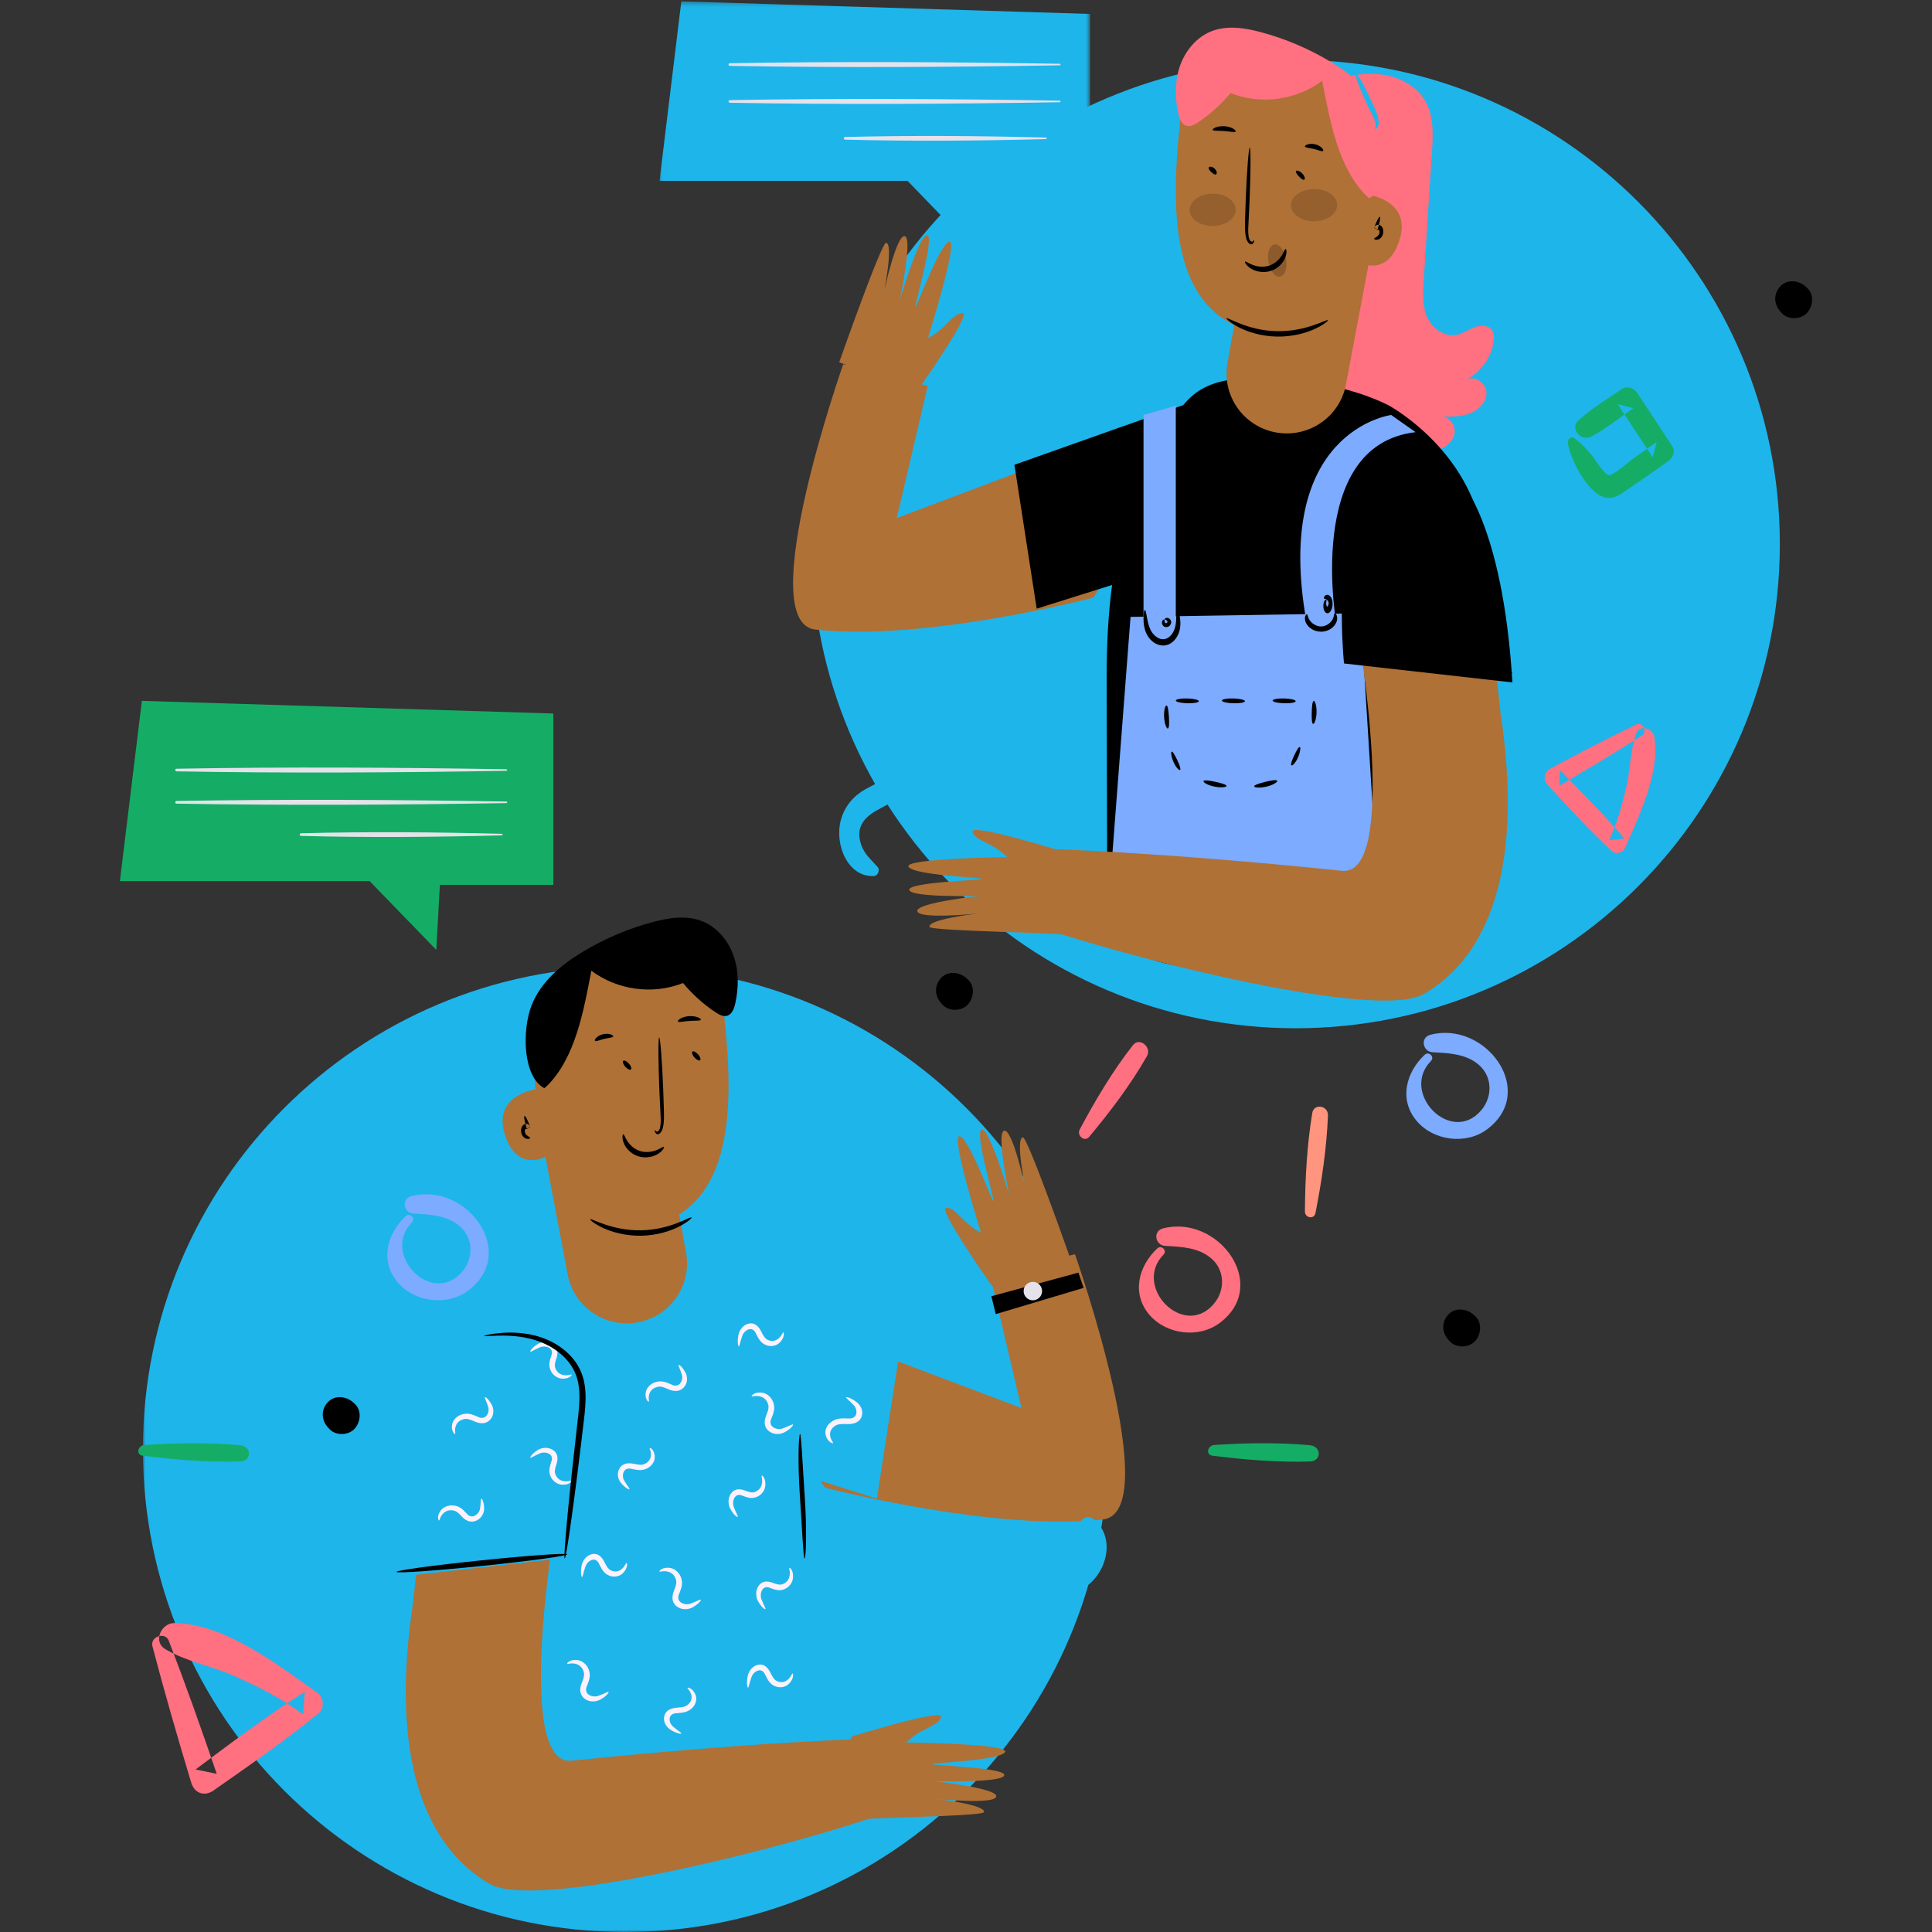 <svg id="SvgjsSvg1051" width="288" height="288" xmlns="http://www.w3.org/2000/svg" version="1.1" xmlns:xlink="http://www.w3.org/1999/xlink" xmlns:svgjs="http://svgjs.com/svgjs"><rect width="100%" height="100%" fill="#333333" stroke="none"/><defs id="SvgjsDefs1052"></defs><g id="SvgjsG1053"><svg xmlns="http://www.w3.org/2000/svg" xmlns:xlink="http://www.w3.org/1999/xlink" width="288" height="288" viewBox="0 0 367 419"><defs><polygon id="a" fill="#000000" points=".025 .295 93.397 .295 93.397 54.075 .025 54.075" class="color000 svgShape"></polygon><polygon id="c" fill="#000000" points=".992 .647 210.222 .647 210.222 210 .992 210" class="color000 svgShape"></polygon></defs><g fill="none" fill-rule="evenodd"><path fill="#1eb5eb" d="M150,118 C150,175.99 197.01,223 255,223 C312.99,223 360,175.99 360,118 C360,60.01 312.99,13 255,13 C197.01,13 150,60.01 150,118" class="colorE2D3F5 svgShape color66f"></path><path fill="#ff7081" d="M264.561,17.003 C267.867,16.064 271.401,15.654 274.773,16.346 C278.142,17.037 281.33,18.925 283.035,21.788 C284.984,25.056 284.799,29.054 284.56,32.808 C283.958,42.212 283.355,51.616 282.756,61.017 C282.588,63.626 282.441,66.343 283.5,68.755 C284.562,71.164 287.222,73.146 289.905,72.617 C291.27,72.348 292.421,71.491 293.717,70.992 C295.01,70.494 296.735,70.475 297.546,71.557 C298.028,72.2 298.049,73.059 297.957,73.847 C297.561,77.324 295.307,80.561 292.103,82.256 C293.988,81.385 296.351,83.203 296.382,85.197 C296.415,87.196 294.728,88.921 292.784,89.666 C290.843,90.409 288.686,90.382 286.595,90.343 C288.317,90.37 289.646,92.129 289.476,93.766 C289.306,95.402 287.954,96.768 286.366,97.408 C284.781,98.049 282.995,98.075 281.28,97.923 C277.634,97.6 273.995,96.481 271.122,94.312 C266.104,90.523 264.071,84.054 264.002,77.945 C263.931,71.836 265.522,65.833 266.416,59.785 C268.487,45.749 266.792,31.485 265.097,17.406 C265.512,17.287 265.921,17.168 266.332,17.049" class="colorFF7081 svgShape colorff7081"></path><path fill="#7cabff" d="M282.977,228.754 C278.903,232.573 277.355,238.518 281.24,243.104 C284.898,247.425 291.977,248.341 296.545,244.896 C307.578,236.587 296.079,221.252 284.175,224.426 C281.971,225.013 282.52,228.081 284.698,228.202 C288.178,228.394 291.904,228.523 294.686,230.905 C297.671,233.464 297.738,237.789 295.288,240.73 C288.8,248.518 277.529,237.05 284.343,230.088 C285.204,229.209 283.877,227.911 282.977,228.754" class="color7CABFF svgShape color7cabff"></path><path fill="#1eb5eb" d="M164.337,188.032 C162.954,186.449 161.427,185.235 160.734,183.118 C159.351,178.898 161.991,176.804 165.092,175.234 C168.248,173.633 170.796,171.769 171.732,167.919 C173.197,161.904 168.453,154.486 162.389,156.27 C160.422,156.849 161.008,159.551 162.352,160.389 C164.227,161.558 166.742,162.227 167.058,165.017 C167.481,168.747 164.072,169.813 161.689,171.157 C159.114,172.612 157.171,174.827 156.35,177.883 C154.944,183.145 157.856,190.292 163.553,189.991 C164.357,189.948 164.918,188.696 164.337,188.032" class="color7E2E84 svgShape color66f"></path><path fill="#15ad66" d="M146.011 252.067C146.552 255.532 150.198 262.863 154.036 263.875 156.079 264.416 157.597 263.088 159.185 262.008 162.072 260.046 164.92 258.04 167.774 256.036 168.811 255.305 169.425 253.9 168.652 252.725 166.127 248.892 163.604 245.055 161.079 241.219 160.405 240.197 158.849 239.567 157.728 240.354 154.579 242.553 151.168 244.579 148.329 247.159 146.375 248.937 148.865 251.843 151.084 250.684 154.304 249.001 157.226 246.608 160.2 244.532 159.082 244.24 157.966 243.951 156.849 243.662 159.372 247.498 161.897 251.332 164.42 255.166 164.713 254.064 165.006 252.96 165.299 251.858 163.587 253.059 161.87 254.258 160.163 255.467 159.195 256.153 155.958 259.147 154.882 259.027 153.918 258.92 151.897 255.532 151.304 254.834 150.092 253.413 148.956 252.07 147.392 251.018 146.64 250.509 145.9 251.347 146.011 252.067M314.012 96.066C314.552 99.531 318.198 106.864 322.037 107.876 324.08 108.415 325.597 107.086 327.185 106.007 330.069 104.048 332.92 102.038 335.774 100.034 336.811 99.304 337.425 97.901 336.652 96.724 334.127 92.89 331.605 89.054 329.079 85.221 328.405 84.196 326.85 83.568 325.728 84.353 322.58 86.552 319.168 88.578 316.33 91.161 314.375 92.938 316.863 95.844 319.085 94.683 322.304 93 325.226 90.607 328.201 88.531 327.082 88.239 325.966 87.952 324.85 87.661 327.372 91.497 329.898 95.331 332.42 99.167 332.713 98.063 333.006 96.958 333.299 95.857 331.587 97.061 329.87 98.257 328.163 99.466 327.196 100.152 323.958 103.145 322.883 103.026 321.918 102.918 319.895 99.531 319.304 98.835 318.092 97.412 316.958 96.069 315.393 95.019 314.638 94.508 313.898 95.346 314.012 96.066" class="colorFBC580 svgShape colorfbc580"></path><path fill="#ff7081" d="M328.888 157.117C322.616 160.155 316.447 163.365 310.293 166.656 308.811 167.448 308.577 169.08 309.726 170.318 314.236 175.181 318.687 180.058 323.533 184.558 324.467 185.426 325.973 184.928 326.46 183.816 329.47 176.972 334.038 167.639 332.788 159.871 332.47 157.897 329.576 156.998 328.801 159.2 327.59 162.646 327.597 166.51 326.82 170.097 325.922 174.235 324.754 178.383 322.985 182.214L326.262 181.857C321.843 176.645 317.063 171.845 312.286 166.993 312.26 168.122 312.231 169.254 312.202 170.384 318.235 166.854 324.213 163.27 330.109 159.496 331.352 158.701 330.228 156.468 328.888 157.117M210.196 246.573C214.688 241.203 219.232 235.22 222.742 229.048 223.85 227.101 221.119 224.874 219.723 226.647 215.367 232.176 211.504 238.679 208.163 244.959 207.456 246.291 209.219 247.738 210.196 246.573" class="colorFF7081 svgShape colorff7081"></path><path fill="#000000" d="M365.882 62.401L365.539 62.099C364.031 60.768 361.559 60.505 360.092 62.099 358.61 63.71 358.662 65.923 360.092 67.534 360.194 67.648 360.294 67.76 360.396 67.876 361.745 69.397 364.524 69.352 365.882 67.876 367.233 66.408 367.506 63.834 365.882 62.401M183.882 212.402C183.768 212.302 183.653 212.2 183.539 212.1 182.031 210.767 179.559 210.505 178.092 212.1 176.61 213.711 176.662 215.922 178.092 217.535 178.194 217.649 178.294 217.761 178.394 217.875 179.745 219.396 182.524 219.353 183.882 217.875 185.233 216.409 185.506 213.835 183.882 212.402" class="color241352 svgShape color000"></path><path fill="#af7136" d="M239,85.745 L168.479,112.36 L175.209,83.69 L156.869,79 C156.869,79 137.141,135.046 150.842,136.543 C174.827,139.171 211.121,129.609 211.121,129.609 L239,85.745 Z" class="colorFFAFA7 svgShape colorffafa7"></path><path fill="#000000" d="M214,146.939 L214.155,201.605 C231.936,223.734 293.84,195.118 293.84,195.118 L294.562,172.761 L296,119.507 C294.574,98.301 275.116,87.89 275.116,87.89 C267.074,83.835 254.807,81.528 243.754,82.081 C232.217,82.658 229.365,88.252 224.612,98.91 C220.773,107.522 214,115.599 214,146.939" class="color241352 svgShape color000"></path><path fill="#af7136" d="M271.701,31.307 L270.871,42.258 C270.871,42.258 280.177,43.515 277.524,52.008 C274.872,60.501 268.505,56.784 268.505,56.784 C268.505,56.784 266.913,78.55 244.634,71.648 C226.899,66.156 227.984,43.179 230.234,23.591 C231.108,16.002 238.281,10.785 245.775,12.246 L259.17,14.858 C266.911,16.365 272.299,23.436 271.701,31.307" class="colorFFAFA7 svgShape colorffafa7"></path><path fill="#af7136" d="M272,51 L265.897,83.395 C264.522,90.696 257.288,95.364 250.029,93.642 C243.303,92.044 238.995,85.504 240.203,78.729 L243.517,60.161 L272,51 Z" class="colorFFAFA7 svgShape colorffafa7"></path><path fill="#000000" d="M245.979 52.08C246.01 52.072 246.07 52.559 245.62 52.915 245.151 53.253 244.4 52.547 244.206 51.406 243.957 50.314 243.989 48.997 244.023 47.66 244.07 46.204 244.117 44.766 244.167 43.257 244.417 37.016 244.809 31.975 245.04 32 245.273 32.02 245.256 37.099 245.006 43.341 244.935 44.844 244.867 46.282 244.797 47.736 244.717 49.088 244.642 50.256 244.776 51.144 244.873 52.04 245.273 52.464 245.534 52.421 245.803 52.373 245.922 52.017 245.979 52.08M240.008 69.024C240.19 68.703 244.556 71.718 250.938 71.82 257.321 71.96 261.826 69.11 261.993 69.438 262.09 69.551 261.131 70.417 259.189 71.318 257.268 72.218 254.288 73.062 250.91 72.996 247.532 72.935 244.599 71.981 242.721 71.008 240.822 70.035 239.906 69.135 240.008 69.024M244.027 56.737C244.169 56.619 244.664 57.043 245.567 57.409 246.452 57.779 247.829 58.046 249.177 57.632 250.525 57.206 251.481 56.214 251.975 55.413 252.491 54.608 252.639 53.984 252.827 54 252.974 54 253.155 54.705 252.767 55.777 252.403 56.82 251.336 58.208 249.557 58.774 247.769 59.317 246.064 58.792 245.142 58.148 244.184 57.496 243.905 56.822 244.027 56.737M272.026 51.782C272.016 51.62 272.384 51.524 272.772 51.192 272.965 51.02 273.12 50.791 273.174 50.482 273.226 50.16 273.154 49.919 272.997 49.856 272.853 49.784 272.733 49.849 272.717 49.881L272 49.398C272.564 47.915 273.086 46.906 273.261 47.007 273.437 47.106 273.208 48.286 272.739 49.822L272.024 49.339C272.295 48.742 272.88 48.612 273.297 48.833 273.605 48.963 273.881 49.37 273.951 49.744 274.038 50.129 273.999 50.496 273.913 50.797 273.738 51.415 273.333 51.77 273.028 51.891 272.386 52.135 272.026 51.91 272.026 51.782M257.009 31.784C256.893 31.524 257.927 30.976 259.251 31.302 260.576 31.622 261.188 32.57 260.949 32.744 260.716 32.946 259.953 32.534 258.966 32.31 257.988 32.056 257.104 32.066 257.009 31.784M237.014 28.174C236.859 27.924 237.992 27.258 239.597 27.378 241.202 27.492 242.178 28.314 241.973 28.538 241.782 28.786 240.749 28.496 239.488 28.416 238.228 28.31 237.153 28.446 237.014 28.174" class="color241352 svgShape color000"></path><path fill="#ff7081" d="M270.275,42.41 C264.188,36.296 262.4,26.11 260.749,17.52 C255.113,21.75 247.36,22.789 240.861,20.189 C238.821,22.658 236.425,24.816 233.777,26.567 C233.024,27.066 232.13,27.547 231.272,27.281 C230.251,26.965 229.796,25.757 229.554,24.688 C228.778,21.261 228.749,17.594 229.909,14.285 C231.069,10.976 233.499,8.068 236.684,6.798 C240.087,5.44 243.919,6.03 247.453,6.974 C252.776,8.396 257.907,10.581 262.65,13.446 C267.308,16.258 271.783,19.977 273.757,25.152 C275.735,30.325 275.725,40.385 270.961,43" class="colorFF7081 svgShape colorff7081"></path><path fill="#000000" d="M235.444,86.225 C241.64,83.869 194,100.802 194,100.802 L198.831,132 L216.951,126.309 L235.444,86.225 Z" class="color241352 svgShape color000"></path><path fill="#af7136" d="M172.768,85 C172.768,85 184.906,67.909 182.742,67.919 C180.578,67.927 179.449,71.144 175.247,73.346 C175.247,73.346 181.955,51.975 179.879,52.424 C177.801,52.872 172.852,66.589 172.527,66.574 C172.202,66.559 176.798,51.19 175.074,51.002 C173.353,50.814 169.131,65.11 169.131,65.11 C169.131,65.11 172.023,51.52 170.198,51.215 C168.374,50.91 165.681,63.431 165.681,63.431 C165.681,63.431 167.833,52.916 166.173,52.659 C165.162,52.505 156,78.585 156,78.585 C156.241,78.585 172.768,85 172.768,85" class="colorFFAFA7 svgShape colorffafa7"></path><path fill="#000000" d="M267.529,145 C267.436,145.01 267.249,144.141 266.984,142.562 C266.719,140.983 266.38,138.696 265.989,135.864 C265.211,130.198 264.216,122.377 263.219,113.703 C262.99,111.522 262.867,109.326 263.227,107.205 C263.556,105.084 264.496,103.089 265.815,101.551 C268.467,98.434 272.121,96.945 275.136,96.384 C278.194,95.815 280.716,95.994 282.407,96.188 C284.105,96.398 285.013,96.659 285,96.734 C284.984,96.831 284.046,96.734 282.363,96.679 C280.69,96.635 278.228,96.601 275.342,97.254 C272.497,97.893 269.145,99.39 266.786,102.265 C265.617,103.689 264.812,105.442 264.522,107.394 C264.208,109.341 264.324,111.432 264.553,113.577 C265.547,122.225 266.393,130.082 266.93,135.767 C267.2,138.609 267.395,140.916 267.501,142.509 C267.606,144.105 267.621,144.99 267.529,145" class="color241352 svgShape color000"></path><path fill="#000000" d="M265,142.095 C265.036,141.759 273.351,142.34 283.566,143.392 C293.784,144.444 302.036,145.57 302,145.906 C301.964,146.239 293.654,145.661 283.434,144.607 C273.218,143.556 264.964,142.431 265,142.095" class="color241352 svgShape color000"></path><g fill="#000000" class="color000 svgShape" transform="translate(117)"><mask id="b" fill="#fff"><use xlink:href="#a"></use></mask><polygon fill="#1eb5eb" points="93.397 3.025 93.397 40.037 68.961 40.037 68.183 54.075 53.824 39.224 .025 39.224 4.763 .294" class="color7E2E84 svgShape color66f" mask="url(#b)"></polygon></g><path fill="#e6e2eb" d="M203.801 13.831C180.032 13.437 156.106 13.301 132.337 13.713 131.888 13.721 131.888 14.279 132.337 14.287 156.106 14.699 180.032 14.561 203.801 14.167 204.065 14.165 204.068 13.835 203.801 13.831M203.801 21.831C180.032 21.439 156.106 21.301 132.337 21.713 131.888 21.721 131.888 22.279 132.337 22.287 156.106 22.699 180.032 22.561 203.801 22.169 204.065 22.165 204.068 21.835 203.801 21.831M200.803 29.831C186.392 29.457 171.747 29.343 157.334 29.713 156.889 29.725 156.889 30.275 157.334 30.287 171.747 30.655 186.392 30.543 200.803 30.169 201.064 30.163 201.067 29.837 200.803 29.831" class="colorE6E2EB svgShape colore6e2eb"></path><path fill="#000000" d="M237.729 37.815C237.467 37.943 237.071 37.671 236.697 37.325 236.329 36.971 236.033 36.595 236.145 36.325 236.247 36.061 236.887 36.071 237.411 36.565 237.935 37.059 237.987 37.697 237.729 37.815M256.831 38.985C256.565 39.082 256.103 38.701 255.653 38.21 255.207 37.713 254.891 37.243 255.079 37.06 255.259 36.879 255.959 37.113 256.487 37.693 257.015 38.274 257.091 38.892 256.831 38.985" class="color241352 svgShape color000"></path><path fill="#000000" fill-opacity=".2" d="M252.816,55.778 C253.278,57.67 252.84,59.527 251.836,59.924 C250.834,60.323 249.645,59.114 249.183,57.221 C248.723,55.332 249.161,53.475 250.165,53.075 C251.167,52.679 252.356,53.888 252.816,55.778" class="color241352 svgShape color000"></path><path fill="#000000" fill-opacity=".15" d="M264 44.46C264.012 46.392 261.784 47.978 259.023 48 256.262 48.021 254.014 46.473 254 44.54 253.988 42.608 256.216 41.022 258.98 41 261.738 40.979 263.988 42.527 264 44.46M242 45.46C242.012 47.392 239.784 48.978 237.023 49 234.262 49.021 232.014 47.473 232 45.54 231.988 43.608 234.216 42.022 236.98 42 239.738 41.979 241.988 43.527 242 45.46" class="color241352 svgShape color000"></path><path fill="#1eb5eb" d="M272.255,27.98 C272.15,27.84 272.539,27.28 272.185,26.252 C271.89,25.258 270.994,23.833 270.281,22.203 C268.773,18.955 267.772,16.184 268.045,16.009 C268.318,15.834 269.774,18.344 271.295,21.616 C272.012,23.28 272.784,24.671 272.97,26.052 C273.059,26.718 272.943,27.334 272.72,27.657 C272.502,27.983 272.301,28.037 272.255,27.98" class="color6F35A5 svgShape color66f"></path><polygon fill="#7cabff" points="219.184 133.786 215 188.38 273 196 269.075 133" class="color7CABFF svgShape color7cabff"></polygon><polyline fill="#7cabff" points="222 96.4 222 139 229 136.552 229 88 222 89.988" class="color7CABFF svgShape color7cabff"></polyline><path fill="#7cabff" d="M275.711,90 C275.711,90 249.742,93.311 257.419,135.311 L263.926,136 C263.926,136 256.588,96.541 281,93.725 L275.711,90 Z" class="color7CABFF svgShape color7cabff"></path><path fill="#af7136" d="M268.652,138 C268.652,138 277.469,190.133 265.035,188.851 C224.134,184.631 199.779,184.061 199.779,184.061 L193,198.185 C192.843,200.591 270.457,222.882 282.928,215.513 C291.733,210.307 305.761,196.29 299.394,154.399 L297.889,140.359 L268.652,138 Z" class="colorFFAFA7 svgShape colorffafa7"></path><path fill="#000000" d="M290.455,103.9 C290.455,103.9 299.891,113.117 302,148 L265.482,143.89 C265.482,143.89 259.397,84.482 290.455,103.9" class="color241352 svgShape color000"></path><path fill="#af7136" d="M204.355,184.632 C204.355,184.632 184.227,178.351 184.915,180.417 C185.606,182.481 189.034,182.56 192.458,185.89 C192.458,185.89 169.953,186.132 171.038,187.977 C172.12,189.821 186.765,190.284 186.854,190.597 C186.944,190.913 170.832,191.304 171.196,193.009 C171.558,194.716 186.528,194.299 186.528,194.299 C186.528,194.299 172.653,195.767 172.935,197.605 C173.222,199.445 186.015,198.12 186.015,198.12 C186.015,198.12 175.307,199.336 175.585,201.001 C175.755,202.016 206.935,202.248 207,202.994 C207.034,203.383 204.355,184.632 204.355,184.632" class="colorFFAFA7 svgShape colorffafa7"></path><path fill="#000000" d="M229.294,132 C229.448,131.984 229.834,132.93 229.984,134.66 C230.036,135.51 229.991,136.639 229.438,137.755 C228.93,138.821 227.805,140 226.247,140 C224.721,139.982 223.593,138.979 222.951,137.984 C222.284,136.928 222.107,135.86 222.027,135.004 C221.923,133.279 222.142,132.276 222.299,132.265 C222.498,132.252 222.61,133.305 222.931,134.849 C223.108,135.605 223.377,136.513 223.919,137.249 C224.459,137.986 225.336,138.64 226.244,138.632 C227.151,138.648 227.942,137.947 228.395,137.141 C228.863,136.34 229.005,135.434 229.067,134.655 C229.157,133.082 229.095,132.021 229.294,132" class="color241352 svgShape color000"></path><path fill="#000000" d="M226.528 134.382C226.595 134.484 226.517 134.677 226.606 134.902 226.725 135.161 226.839 135.223 227.055 135.089 227.258 134.936 227.245 134.802 227.058 134.591 226.891 134.42 226.686 134.42 226.621 134.319 226.536 134.244 226.777 133.9 227.298 134.028 227.533 134.095 227.832 134.277 227.96 134.679 228.095 135.094 227.874 135.588 227.524 135.811 227.19 136.055 226.661 136.078 226.34 135.79 226.024 135.514 225.977 135.161 226.008 134.912 226.091 134.37 226.491 134.275 226.528 134.382M263.475 133.006C263.614 132.938 264.146 133.472 263.962 134.484 263.814 135.421 262.735 136.871 260.648 137 258.553 137.017 257.332 135.648 257.09 134.725 256.803 133.73 257.28 133.161 257.424 133.218 257.63 133.257 257.574 133.791 258.001 134.449 258.377 135.09 259.396 135.897 260.59 135.862 261.785 135.814 262.717 134.939 263.027 134.272 263.383 133.588 263.275 133.058 263.475 133.006" class="color241352 svgShape color000"></path><path fill="#000000" d="M261.136 129.731C261.066 129.588 261.282 129.015 261.849 129 262.117 129.003 262.482 129.161 262.76 129.745 263.06 130.313 263.082 131.403 262.806 132.067 262.574 132.774 261.984 133.262 261.498 132.847 261.004 132.38 260.97 131.581 261.014 131.102 261.059 130.585 261.257 130.202 261.428 130.111 261.601 130.023 261.688 130.137 261.696 130.228 261.694 130.447 261.544 130.681 261.629 131.143 261.75 131.681 261.847 131.698 262.07 131.245 262.268 130.745 262.08 130.318 261.758 130.064 261.46 129.839 261.2 129.918 261.136 129.731M258.78 156.996C258.494 156.921 258.448 155.802 258.482 154.483 258.522 153.163 258.622 152.057 258.91 152.002 259.19 151.944 259.566 153.073 259.524 154.528 259.486 155.983 259.056 157.074 258.78 156.996M254.04 165.944C253.876 165.691 254.24 164.759 254.734 163.717 255.233 162.678 255.706 161.862 255.915 162.02 256.12 162.168 255.956 163.319 255.411 164.458 254.87 165.596 254.197 166.194 254.04 165.944M246.002 170.55C245.947 170.26 247.027 169.912 248.34 169.582 249.659 169.26 250.794 169.056 250.978 169.312 251.159 169.56 250.213 170.216 248.763 170.574 247.316 170.932 246.052 170.83 246.002 170.55M235.018 169.382C235.182 169.12 236.316 169.284 237.638 169.566 238.96 169.854 240.04 170.174 239.999 170.466 239.965 170.748 238.719 170.882 237.272 170.568 235.826 170.258 234.854 169.636 235.018 169.382M228.074 163.023C228.271 162.851 228.743 163.659 229.245 164.695 229.743 165.735 230.116 166.663 229.967 166.935 229.823 167.202 229.161 166.635 228.613 165.495 228.064 164.36 227.882 163.188 228.074 163.023M226.988 153.001C227.278 153.039 227.422 154.141 227.506 155.46 227.584 156.784 227.572 157.907 227.288 157.995 227.014 158.085 226.554 157.013 226.468 155.563 226.376 154.111 226.706 152.961 226.988 153.001M234 152.072C233.987 152.36 232.857 152.56 231.479 152.52 230.096 152.48 228.99 152.214 229 151.928 229.015 151.64 230.143 151.44 231.524 151.48 232.904 151.52 234.012 151.784 234 152.072M244 152.072C243.987 152.36 242.857 152.56 241.476 152.52 240.096 152.482 238.988 152.216 239 151.928 239.013 151.64 240.143 151.44 241.524 151.48 242.904 151.52 244.012 151.784 244 152.072M255 152.072C254.987 152.36 253.857 152.56 252.476 152.52 251.096 152.48 249.988 152.214 250 151.928 250.013 151.64 251.143 151.44 252.524 151.48 253.904 151.52 255.012 151.784 255 152.072" class="color241352 svgShape color000"></path><path fill="#ff957e" d="M259.294,263.057 C260.64,256.241 261.73,248.905 261.998,241.925 C262.081,239.749 258.949,239.205 258.588,241.403 C257.454,248.311 257.046,255.692 257,262.703 C256.991,264.167 259.001,264.536 259.294,263.057" class="colorFF957E svgShape colorff957e"></path><path fill="#000000" d="M293.883,285.4 C293.769,285.3 293.654,285.201 293.54,285.098 C292.032,283.767 289.557,283.506 288.093,285.098 C286.609,286.71 286.663,288.922 288.093,290.534 L288.395,290.876 C289.746,292.397 292.525,292.352 293.883,290.876 C295.233,289.41 295.505,286.836 293.883,285.4" class="color241352 svgShape color000"></path><g fill="#000000" class="color000 svgShape" transform="translate(4 209)"><mask id="d" fill="#fff"><use xlink:href="#c"></use></mask><path fill="#1eb5eb" d="M210.222,105.323 C210.222,163.134 163.384,210.002 105.607,210.002 C47.827,210.002 0.992,163.134 0.992,105.323 C0.992,47.513 47.827,0.647 105.607,0.647 C163.384,0.647 210.222,47.513 210.222,105.323" class="colorE2D3F5 svgShape color66f" mask="url(#d)"></path></g><path fill="#af7136" d="M125,278.748 L195.524,305.361 L188.791,276.693 L207.131,272 C207.131,272 226.859,328.043 213.158,329.543 C189.173,332.171 152.881,322.609 152.881,322.609 L125,278.748 Z" class="colorFFAFA7 svgShape colorffafa7"></path><path fill="#1eb5eb" d="M149,341.939 L148.845,396.605 C131.064,418.734 69.16,390.118 69.16,390.118 L68.438,367.761 L67,314.507 C68.426,293.3 87.884,282.89 87.884,282.89 C95.926,278.834 108.193,276.53 119.248,277.081 C130.783,277.66 133.635,283.252 138.388,293.909 C142.229,302.521 149,310.598 149,341.939" class="color6F35A5 svgShape color66f"></path><path fill="#af7136" d="M94.348,331 C94.348,331 85.531,383.134 97.965,381.851 C138.866,377.632 163.221,377.063 163.221,377.063 L170,391.185 C170.157,393.591 92.543,415.881 80.072,408.514 C71.267,403.308 57.239,389.293 63.606,347.402 L65.111,333.359 L94.348,331 Z" class="colorFFAFA7 svgShape colorffafa7"></path><path fill="#1eb5eb" d="M71.545,297.901 C71.545,297.901 62.109,307.12 60,342 L96.518,337.89 C96.518,337.89 102.603,278.481 71.545,297.901" class="color6F35A5 svgShape color66f"></path><path fill="#af7136" d="M89.298,225.307 L90.128,236.258 C90.128,236.258 80.822,237.513 83.476,246.008 C86.129,254.501 92.493,250.784 92.493,250.784 C92.493,250.784 94.085,272.549 116.368,265.648 C134.101,260.154 133.016,237.179 130.766,217.591 C129.891,210.002 122.718,204.785 115.225,206.246 L101.829,208.855 C94.088,210.365 88.7,217.437 89.298,225.307" class="colorFFAFA7 svgShape colorffafa7"></path><path fill="#af7136" d="M91,244 L97.106,276.395 C98.481,283.696 105.712,288.364 112.971,286.642 C119.697,285.044 124.005,278.507 122.797,271.729 L119.483,253.161 L91,244 Z" class="colorFFAFA7 svgShape colorffafa7"></path><path fill="#000000" d="M116.021 245.08C116.078 245.02 116.197 245.373 116.466 245.423 116.727 245.464 117.127 245.04 117.224 244.144 117.358 243.256 117.283 242.088 117.203 240.736 117.133 239.282 117.065 237.847 116.994 236.341 116.744 230.099 116.727 225.023 116.96 225 117.193 224.977 117.582 230.016 117.835 236.257 117.883 237.766 117.93 239.207 117.977 240.66 118.011 241.995 118.043 243.314 117.794 244.406 117.6 245.547 116.849 246.253 116.38 245.915 115.93 245.559 115.99 245.072 116.021 245.08M123.992 264.024C124.096 264.135 123.177 265.035 121.279 266.007 119.401 266.979 116.467 267.933 113.089 267.997 109.712 268.06 106.732 267.217 104.811 266.317 102.869 265.417 101.91 264.551 102.007 264.438 102.177 264.11 106.679 266.959 113.062 266.816 119.444 266.717 123.809 263.703 123.992 264.024M117.973 248.737C118.095 248.822 117.816 249.496 116.858 250.148 115.933 250.792 114.231 251.317 112.443 250.774 110.663 250.21 109.595 248.82 109.232 247.777 108.846 246.705 109.025 246 109.175 246 109.362 245.984 109.51 246.608 110.023 247.416 110.52 248.214 111.476 249.206 112.821 249.632 114.172 250.046 115.546 249.779 116.433 249.409 117.334 249.043 117.831 248.619 117.973 248.737M88.974 246.782C88.976 246.91 88.614 247.135 87.974 246.891 87.669 246.768 87.262 246.413 87.088 245.795 87.001 245.497 86.962 245.13 87.049 244.743 87.119 244.369 87.396 243.962 87.703 243.834 88.121 243.611 88.707 243.744 88.976 244.34L88.261 244.821C87.792 243.286 87.563 242.106 87.738 242.007 87.914 241.906 88.436 242.916 89 244.397L88.283 244.882C88.267 244.848 88.149 244.783 88.003 244.855 87.846 244.918 87.774 245.161 87.828 245.482 87.88 245.789 88.035 246.018 88.228 246.192 88.616 246.524 88.984 246.621 88.974 246.782M106.991 224.784C106.896 225.066 106.012 225.058 105.034 225.31 104.047 225.536 103.281 225.946 103.051 225.744 102.812 225.57 103.424 224.622 104.747 224.302 106.073 223.978 107.107 224.524 106.991 224.784M125.986 221.174C125.847 221.446 124.772 221.312 123.512 221.416 122.251 221.496 121.218 221.786 121.027 221.538 120.822 221.314 121.8 220.492 123.405 220.378 125.01 220.258 126.141 220.924 125.986 221.174" class="color241352 svgShape color000"></path><path fill="#000000" d="M92.723,235.41 C98.81,229.296 100.598,219.11 102.249,210.52 C107.885,214.75 115.638,215.789 122.137,213.189 C124.177,215.658 126.573,217.814 129.221,219.565 C129.974,220.063 130.868,220.547 131.726,220.281 C132.747,219.962 133.202,218.757 133.444,217.686 C134.223,214.261 134.252,210.594 133.092,207.283 C131.929,203.974 129.499,201.068 126.314,199.798 C122.911,198.44 119.082,199.03 115.547,199.974 C110.224,201.396 105.094,203.581 100.349,206.446 C95.69,209.256 91.218,212.977 89.241,218.15 C87.266,223.325 87.276,233.383 92.037,236" class="color241352 svgShape color000"></path><path fill="#1eb5eb" d="M127.556,279.225 C121.362,276.869 169,293.802 169,293.802 L164.167,325 L146.047,319.309 L127.556,279.225 Z" class="color6F35A5 svgShape color66f"></path><path fill="#af7136" d="M158.645 376.631C158.645 376.631 178.774 370.352 178.083 372.417 177.392 374.483 173.965 374.559 170.543 377.892 170.543 377.892 193.044 378.134 191.962 379.978 190.88 381.821 176.233 382.284 176.144 382.599 176.058 382.915 192.165 383.306 191.804 385.011 191.44 386.715 176.471 386.301 176.471 386.301 176.471 386.301 190.345 387.767 190.063 389.607 189.778 391.447 176.986 390.122 176.986 390.122 176.986 390.122 187.693 391.339 187.413 393.001 187.243 394.019 156.065 394.248 156 394.994 155.966 395.386 158.645 376.631 158.645 376.631M189.232 279C189.232 279 177.094 261.912 179.258 261.919 181.422 261.927 182.551 265.144 186.753 267.349 186.753 267.349 180.048 245.975 182.121 246.424 184.199 246.872 189.151 260.589 189.476 260.577 189.798 260.559 185.202 245.193 186.926 245.002 188.647 244.814 192.869 259.11 192.869 259.11 192.869 259.11 189.977 245.52 191.802 245.215 193.629 244.91 196.319 257.431 196.319 257.431 196.319 257.431 194.167 246.916 195.827 246.659 196.838 246.505 206 272.585 206 272.585 205.759 272.585 189.232 279 189.232 279" class="colorFFAFA7 svgShape colorffafa7"></path><path fill="#fcf2fc" d="M78.405 325C78.534 324.987 78.976 325.721 79 327.179 78.995 327.886 78.686 328.911 77.721 329.553 77.26 329.872 76.573 330.101 75.863 329.955 75.159 329.819 74.629 329.374 74.245 328.984 73.474 328.145 72.97 327.649 72.178 327.562 71.422 327.45 70.738 327.687 70.299 328.06 69.377 328.846 69.406 329.752 69.219 329.74 69.094 329.814 68.616 328.772 69.653 327.497 70.16 326.888 71.177 326.392 72.31 326.495 72.87 326.537 73.467 326.725 73.971 327.083 74.463 327.43 74.814 327.848 75.159 328.192 76.4 329.772 78.03 328.228 78.119 327.094 78.316 325.893 78.201 325.014 78.405 325M89.009 316.114C88.931 316.012 89.365 315.257 90.669 314.451 91.309 314.073 92.393 313.777 93.463 314.226 93.987 314.432 94.544 314.877 94.778 315.54 95.014 316.193 94.884 316.871 94.731 317.395 94.367 318.481 94.178 319.164 94.504 319.866 94.79 320.549 95.356 320.987 95.918 321.147 97.094 321.48 97.897 320.971 97.985 321.13 98.115 321.193 97.418 322.147 95.739 321.98 94.931 321.892 93.961 321.32 93.474 320.331 93.229 319.845 93.092 319.252 93.156 318.648 93.217 318.052 93.413 317.538 93.545 317.068 94.334 315.197 92.112 314.683 91.04 315.222 89.861 315.706 89.124 316.276 89.009 316.114M89.009 293.115C88.931 293.013 89.365 292.258 90.667 291.452 91.306 291.074 92.39 290.776 93.463 291.227 93.987 291.433 94.544 291.876 94.776 292.54 95.014 293.193 94.884 293.872 94.731 294.395 94.367 295.481 94.176 296.165 94.504 296.864 94.79 297.549 95.354 297.985 95.916 298.147 97.094 298.48 97.897 297.971 97.985 298.131 98.115 298.193 97.418 299.147 95.737 298.98 94.929 298.89 93.961 298.318 93.474 297.332 93.229 296.845 93.092 296.253 93.153 295.646 93.215 295.053 93.413 294.539 93.545 294.069 94.334 292.198 92.112 291.684 91.04 292.223 89.859 292.707 89.124 293.277 89.009 293.115M110.505 322.988C110.406 323.072 109.582 322.722 108.63 321.551 108.18 320.973 107.775 319.966 108.144 318.908 108.313 318.393 108.724 317.825 109.393 317.547 110.051 317.265 110.766 317.33 111.324 317.434 112.486 317.685 113.214 317.809 113.912 317.439 114.598 317.109 114.999 316.534 115.118 315.983 115.362 314.834 114.758 314.114 114.917 314.017 114.973 313.889 116.026 314.471 116 316.082 115.98 316.859 115.473 317.831 114.489 318.38 114.006 318.655 113.404 318.836 112.767 318.827 112.143 318.818 111.592 318.675 111.092 318.59 109.075 317.996 108.741 320.156 109.396 321.131 110.005 322.212 110.662 322.864 110.505 322.988M125.993 346.957C126.065 347.073 125.553 347.859 124.131 348.63 123.431 348.991 122.276 349.228 121.193 348.658 120.662 348.388 120.115 347.867 119.922 347.126 119.727 346.397 119.917 345.674 120.12 345.119 120.582 343.964 120.835 343.238 120.55 342.454 120.303 341.688 119.749 341.171 119.173 340.952 117.971 340.496 117.093 340.987 117.014 340.808 116.883 340.728 117.684 339.747 119.428 340.062 120.263 340.221 121.23 340.917 121.661 342.028 121.878 342.575 121.977 343.228 121.863 343.881 121.752 344.522 121.505 345.066 121.329 345.563 120.357 347.534 122.64 348.267 123.802 347.766 125.071 347.332 125.885 346.773 125.993 346.957M145.993 308.957C146.067 309.073 145.553 309.859 144.131 310.63 143.431 310.991 142.276 311.228 141.193 310.658 140.661 310.388 140.115 309.867 139.922 309.126 139.727 308.4 139.917 307.674 140.12 307.119 140.582 305.964 140.834 305.238 140.55 304.454 140.303 303.688 139.749 303.171 139.173 302.952 137.971 302.496 137.093 302.99 137.014 302.808 136.883 302.728 137.686 301.747 139.427 302.062 140.263 302.221 141.23 302.917 141.66 304.028 141.878 304.575 141.977 305.228 141.863 305.881 141.752 306.522 141.505 307.066 141.329 307.563 140.357 309.534 142.64 310.267 143.802 309.766 145.071 309.332 145.884 308.773 145.993 308.957M157.518 303.023C157.606 302.922 158.58 303.133 159.872 304.158 160.485 304.669 161.146 305.626 160.972 306.774 160.9 307.332 160.576 307.984 159.907 308.387 159.252 308.791 158.46 308.85 157.828 308.845 156.51 308.793 155.691 308.798 155.012 309.3 154.337 309.76 154.024 310.417 154.014 311.001 154 312.218 154.814 312.847 154.661 312.974 154.629 313.117 153.356 312.708 153.032 311.055 152.887 310.259 153.227 309.176 154.18 308.444 154.645 308.073 155.263 307.782 155.959 307.677 156.638 307.576 157.269 307.625 157.834 307.625 160.156 307.871 160.054 305.605 159.129 304.726 158.23 303.729 157.371 303.177 157.518 303.023M105.993 366.957C106.065 367.073 105.553 367.859 104.131 368.63 103.431 368.991 102.276 369.228 101.193 368.658 100.662 368.388 100.115 367.864 99.922 367.126 99.727 366.397 99.915 365.674 100.117 365.119 100.582 363.965 100.835 363.239 100.548 362.455 100.303 361.688 99.749 361.171 99.173 360.952 97.968 360.496 97.09 360.987 97.014 360.808 96.883 360.725 97.684 359.747 99.425 360.062 100.263 360.219 101.23 360.917 101.661 362.029 101.878 362.576 101.975 363.228 101.863 363.881 101.752 364.522 101.505 365.066 101.329 365.563 100.357 367.534 102.64 368.267 103.8 367.766 105.071 367.332 105.885 366.773 105.993 366.957M133.985 328.992C133.883 329.067 133.15 328.6 132.396 327.248 132.043 326.584 131.785 325.47 132.257 324.394 132.479 323.867 132.931 323.314 133.593 323.097 134.243 322.878 134.908 323.032 135.419 323.206 136.478 323.612 137.145 323.826 137.846 323.518 138.529 323.247 138.976 322.686 139.152 322.12 139.517 320.929 139.035 320.097 139.198 320.015 139.266 319.883 140.184 320.621 139.967 322.327 139.855 323.148 139.264 324.118 138.275 324.58 137.789 324.815 137.202 324.936 136.604 324.849 136.022 324.77 135.52 324.551 135.063 324.401 133.241 323.535 132.668 325.785 133.168 326.894 133.609 328.112 134.148 328.877 133.985 328.992M139.984 348.992C139.884 349.067 139.149 348.6 138.395 347.248 138.044 346.584 137.783 345.47 138.258 344.394 138.477 343.867 138.932 343.314 139.594 343.1 140.244 342.878 140.906 343.032 141.418 343.208 142.477 343.612 143.146 343.829 143.844 343.518 144.527 343.247 144.975 342.688 145.15 342.12 145.516 340.929 145.036 340.097 145.196 340.015 145.264 339.883 146.182 340.621 145.968 342.327 145.856 343.148 145.262 344.118 144.274 344.58 143.79 344.815 143.201 344.936 142.603 344.851 142.02 344.77 141.521 344.551 141.062 344.401 139.24 343.535 138.667 345.785 139.167 346.894 139.608 348.112 140.149 348.879 139.984 348.992M100.212 341.999C100.088 341.982 99.841 341.09 100.148 339.504 100.311 338.739 100.835 337.698 101.882 337.221 102.387 336.977 103.082 336.885 103.716 337.206 104.346 337.514 104.74 338.118 105.012 338.625 105.545 339.708 105.905 340.362 106.627 340.637 107.314 340.928 108.006 340.826 108.505 340.521 109.545 339.88 109.723 338.893 109.898 338.945 110.032 338.896 110.241 340.133 108.982 341.281 108.369 341.825 107.303 342.131 106.265 341.763 105.748 341.589 105.231 341.249 104.839 340.749 104.456 340.26 104.221 339.728 103.974 339.276 103.169 337.285 101.294 338.583 100.953 339.795 100.498 341.05 100.406 342.034 100.212 341.999M136.213 365.999C136.089 365.982 135.84 365.09 136.149 363.504 136.312 362.739 136.836 361.698 137.883 361.221 138.389 360.977 139.083 360.885 139.717 361.206 140.347 361.514 140.742 362.118 141.014 362.625 141.547 363.708 141.906 364.362 142.629 364.637 143.316 364.928 144.008 364.826 144.506 364.521 145.547 363.88 145.724 362.893 145.897 362.945 146.031 362.896 146.243 364.133 144.981 365.281 144.372 365.825 143.302 366.133 142.266 365.763 141.75 365.589 141.233 365.249 140.841 364.749 140.458 364.262 140.223 363.728 139.976 363.276 139.171 361.283 137.295 362.583 136.954 363.795 136.499 365.05 136.407 366.034 136.213 365.999M134.213 291.999C134.089 291.984 133.84 291.089 134.149 289.503 134.31 288.738 134.836 287.696 135.883 287.219 136.389 286.978 137.083 286.886 137.717 287.204 138.347 287.512 138.742 288.116 139.014 288.626 139.547 289.71 139.906 290.364 140.629 290.637 141.316 290.93 142.008 290.828 142.506 290.523 143.547 289.881 143.724 288.892 143.897 288.944 144.031 288.894 144.243 290.135 142.981 291.281 142.372 291.828 141.302 292.133 140.266 291.763 139.75 291.589 139.233 291.251 138.841 290.749 138.458 290.262 138.223 289.727 137.976 289.277 137.171 287.284 135.295 288.584 134.954 289.797 134.499 291.052 134.407 292.034 134.213 291.999M121.761 375.964C121.69 376.073 120.745 375.973 119.389 375.117 118.742 374.69 117.99 373.834 118 372.707 117.993 372.158 118.208 371.492 118.782 371.03 119.346 370.571 120.085 370.427 120.679 370.365 121.929 370.276 122.698 370.184 123.269 369.626 123.843 369.107 124.049 368.437 123.98 367.874 123.828 366.692 122.977 366.173 123.104 366.033 123.114 365.893 124.369 366.15 124.897 367.716 125.143 368.471 124.966 369.553 124.171 370.367 123.78 370.77 123.239 371.12 122.599 371.296 121.972 371.465 121.37 371.486 120.842 371.547 118.62 371.556 119.024 373.738 120.014 374.489 120.994 375.358 121.875 375.799 121.761 375.964M79.189 303.005C79.305 302.945 80.046 303.457 80.721 304.809 81.033 305.472 81.198 306.552 80.583 307.524 80.292 308.002 79.753 308.48 79.022 308.619 78.3 308.763 77.603 308.553 77.072 308.338 75.973 307.851 75.279 307.583 74.498 307.807 73.738 307.997 73.203 308.482 72.957 309.001 72.445 310.09 72.878 310.925 72.696 310.989 72.612 311.105 71.699 310.316 72.103 308.722 72.304 307.958 73.036 307.101 74.144 306.76 74.688 306.584 75.331 306.527 75.964 306.666 76.579 306.799 77.096 307.055 77.574 307.243 79.443 308.237 80.282 306.168 79.856 305.07 79.504 303.876 79.002 303.096 79.189 303.005M121.188 296.005C121.307 295.943 122.045 296.458 122.72 297.809 123.033 298.473 123.2 299.552 122.582 300.524 122.294 301 121.752 301.48 121.021 301.617 120.3 301.764 119.603 301.551 119.071 301.338 117.975 300.851 117.281 300.581 116.498 300.805 115.737 300.995 115.203 301.482 114.957 302.001 114.447 303.09 114.878 303.925 114.698 303.989 114.612 304.105 113.699 303.314 114.103 301.722 114.304 300.958 115.038 300.101 116.144 299.76 116.688 299.582 117.333 299.527 117.963 299.666 118.581 299.799 119.096 300.055 119.573 300.243 121.444 301.238 122.282 299.168 121.856 298.068 121.504 296.874 121.001 296.096 121.188 296.005" class="colorFCF2FC svgShape colorfcf2fc"></path><path fill="#000000" d="M96.47,338 C96.378,337.99 96.393,337.105 96.499,335.509 C96.604,333.916 96.799,331.609 97.069,328.767 C97.606,323.082 98.455,315.225 99.447,306.58 C99.675,304.432 99.791,302.343 99.477,300.394 C99.187,298.442 98.383,296.689 97.213,295.265 C94.854,292.39 91.505,290.895 88.657,290.254 C85.77,289.601 83.311,289.633 81.635,289.679 C79.951,289.734 79.016,289.831 79,289.734 C78.985,289.662 79.892,289.398 81.591,289.188 C83.285,288.994 85.804,288.815 88.865,289.384 C91.88,289.947 95.535,291.434 98.185,294.551 C99.503,296.092 100.444,298.084 100.775,300.205 C101.133,302.326 101.009,304.519 100.781,306.703 C99.783,315.377 98.789,323.198 98.01,328.864 C97.619,331.696 97.28,333.983 97.015,335.562 C96.753,337.144 96.563,338.01 96.47,338" class="color241352 svgShape color000"></path><path fill="#000000" d="M97,337.095 C97.036,337.433 88.782,338.556 78.566,339.608 C68.349,340.663 60.036,341.24 60,340.904 C59.964,340.569 68.216,339.444 78.436,338.394 C88.649,337.34 96.964,336.759 97,337.095" class="color241352 svgShape color000"></path><path fill="#1eb5eb" d="M187.726,351.083 C188.045,348.891 187.983,346.805 189.17,344.872 C191.536,341.021 194.893,341.987 198.144,343.683 C201.457,345.409 204.575,346.444 208.177,344.831 C213.801,342.312 216.442,333.539 211.075,329.411 C209.336,328.074 207.623,330.281 207.858,331.969 C208.182,334.331 209.314,336.929 207.359,338.957 C204.745,341.668 201.68,339.392 199.071,338.175 C196.255,336.86 193.259,336.569 190.352,337.786 C185.348,339.878 181.718,346.897 185.691,351.638 C186.253,352.308 187.593,352.006 187.726,351.083" class="color7E2E84 svgShape color66f"></path><path fill="#ff7081" d="M224.978,270.754 C220.903,274.573 219.355,280.516 223.241,285.104 C226.897,289.425 233.977,290.341 238.546,286.896 C249.577,278.587 238.079,263.252 226.176,266.426 C223.972,267.013 224.522,270.078 226.7,270.2 C230.179,270.394 233.905,270.523 236.684,272.905 C239.671,275.461 239.736,279.787 237.288,282.728 C230.799,290.518 219.529,279.048 226.345,272.085 C227.203,271.209 225.878,269.911 224.978,270.754" class="colorFF7081 svgShape colorff7081"></path><path fill="#7cabff" d="M61.978,263.754 C57.905,267.573 56.354,273.516 60.241,278.104 C63.899,282.424 70.977,283.34 75.546,279.898 C86.578,271.587 75.079,256.25 63.176,259.426 C60.972,260.014 61.521,263.078 63.699,263.2 C67.179,263.395 70.905,263.524 73.687,265.905 C76.671,268.461 76.736,272.789 74.288,275.727 C67.798,283.517 56.528,272.048 63.344,265.085 C64.202,264.21 62.877,262.911 61.978,263.754" class="color7CABFF svgShape color7cabff"></path><path fill="#ff7081" d="M7.062,357.038 C9.652,366.964 12.503,376.773 15.466,386.587 C16.18,388.947 18.341,389.688 20.309,388.309 C28.036,382.893 35.765,377.566 43.083,371.567 C44.493,370.41 44.184,368.085 42.793,367.099 C34.221,361.026 22.645,352.064 11.77,352 C9.003,351.985 7.069,356.003 9.874,357.673 C14.265,360.285 19.524,361.216 24.213,363.23 C29.623,365.55 34.98,368.276 39.758,371.796 C39.863,370.166 39.971,368.54 40.076,366.912 C31.897,372.11 24.194,377.939 16.414,383.75 L21.008,384.697 C17.688,375.004 14.281,365.382 10.602,355.832 C9.824,353.814 6.509,354.921 7.062,357.038" class="colorFF7081 svgShape colorff7081"></path><path fill="#15ad66" d="M236.95 315.703C243.859 316.573 251.142 317.18 258.114 316.952 260.675 316.868 260.582 313.663 258.114 313.435 251.309 312.798 244.12 312.933 237.299 313.378 235.931 313.466 235.386 315.504 236.95 315.703M4.95 315.703C11.858 316.573 19.141 317.18 26.114 316.952 28.677 316.868 28.581 313.663 26.114 313.435 19.308 312.798 12.119 312.933 5.299 313.378 3.931 313.466 3.386 315.504 4.95 315.703" class="colorFBC580 svgShape colorfbc580"></path><path fill="#000000" d="M50.882 304.401C50.768 304.299 50.653 304.199 50.539 304.099 49.031 302.768 46.558 302.505 45.091 304.099 43.609 305.711 43.664 307.921 45.091 309.535L45.396 309.877C46.744 311.396 49.524 311.353 50.882 309.877 52.233 308.408 52.507 305.834 50.882 304.401M148.482 338C148.224 337.983 147.986 331.983 147.48 324.546 146.972 317.097 147.2 310.981 147.518 311 147.776 311.015 148.012 317.014 148.52 324.454 149.026 331.9 148.8 338.019 148.482 338" class="color241352 svgShape color000"></path><polygon fill="#000000" points="189 281.118 207.884 276 209 279.305 189.951 285" class="color241352 svgShape color000"></polygon><path fill="#e6e2eb" d="M200,280.001 C200,281.106 199.104,282 198.001,282 C196.896,282 196,281.106 196,280.001 C196,278.896 196.896,278 198.001,278 C199.104,278 200,278.896 200,280.001" class="colorE6E2EB svgShape colore6e2eb"></path><path fill="#000000" d="M125.806 229.96C125.568 230.104 125.082 229.852 124.61 229.339 124.142 228.832 123.94 228.195 124.196 228.04 124.432 227.896 124.92 228.148 125.392 228.661 125.858 229.168 126.06 229.805 125.806 229.96M110.806 231.96C110.568 232.104 110.082 231.852 109.61 231.339 109.142 230.832 108.94 230.195 109.196 230.04 109.432 229.896 109.92 230.148 110.39 230.661 110.858 231.168 111.06 231.805 110.806 231.96" class="color241352 svgShape color000"></path><polygon fill="#15ad66" points="94 154.741 94 191.903 69.4 191.903 68.617 206 54.161 191.089 0 191.089 4.77 152" class="colorFBC580 svgShape colorfbc580"></polygon><path fill="#e6e2eb" d="M83.8 166.831C60.031 166.439 36.106 166.301 12.339 166.713 11.887 166.721 11.887 167.279 12.339 167.287 36.106 167.699 60.031 167.561 83.8 167.169 84.067 167.165 84.067 166.835 83.8 166.831M83.8 173.831C60.031 173.439 36.106 173.301 12.339 173.713 11.887 173.721 11.887 174.279 12.339 174.287 36.106 174.699 60.031 174.561 83.8 174.169 84.067 174.165 84.067 173.835 83.8 173.831M82.802 180.831C68.392 180.457 53.746 180.345 39.336 180.713 38.888 180.725 38.888 181.275 39.336 181.287 53.746 181.657 68.392 181.543 82.802 181.169 83.066 181.163 83.066 180.837 82.802 180.831" class="colorE6E2EB svgShape colore6e2eb"></path></g></svg></g></svg>